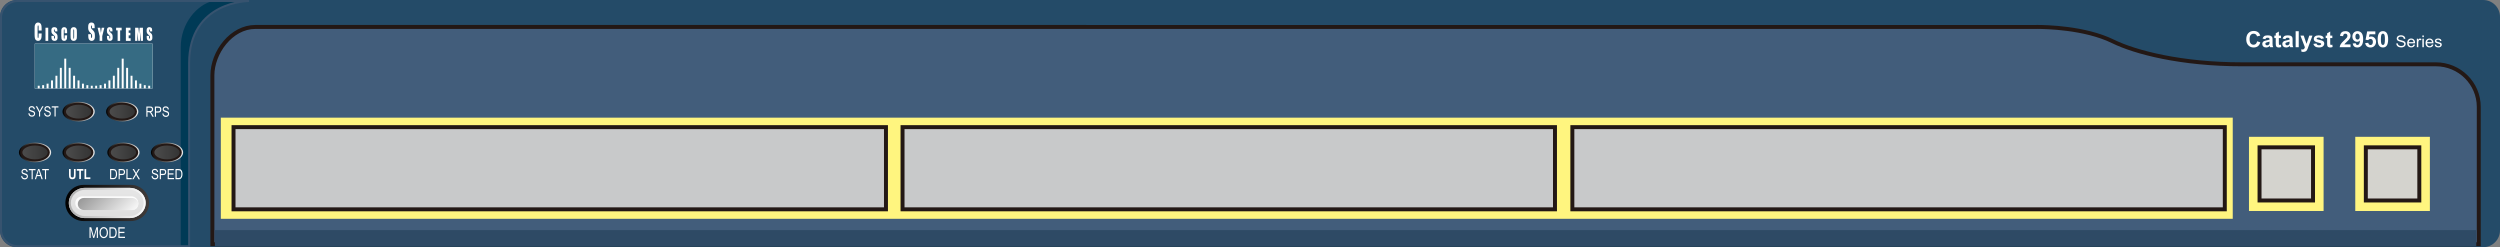 <?xml version="1.0" encoding="utf-8"?>
<!-- Generator: Adobe Illustrator 19.0.0, SVG Export Plug-In . SVG Version: 6.00 Build 0)  -->
<svg version="1.1" id="图层_1" xmlns="http://www.w3.org/2000/svg" xmlns:xlink="http://www.w3.org/1999/xlink" x="0px" y="0px"
	 width="1261.42px" height="124.72px" viewBox="0 0 1261.42 124.72" enable-background="new 0 0 1261.42 124.72"
	 xml:space="preserve">
<rect x="0" y="0" width="1261.42" height="124.72" fill="#808080" stroke="none"/>
<path id="XMLID_748_" fill="#244B68" d="M1261.417,116.221c0,4.696-3.808,8.504-8.504,8.504H8.504c-4.697,0-8.504-3.808-8.504-8.504
	V8.504C0,3.808,3.807,0,8.504,0h1244.41c4.696,0,8.504,3.808,8.504,8.504V116.221z"/>
<path id="XMLID_747_" fill="#003A56" d="M107.416,0.5c-7.996,1.847-16.218,11.243-16.218,23.323c0,17.584,0,78.685,0,100.401h4.223
	c0-13.928,0-67.659,0-92.366C95.421,0.5,125.659,0.5,125.659,0.5H107.416z"/>
<g id="XMLID_1_">
	<path id="XMLID_2_" fill="#FFFFFF" d="M1138.879,20.853l1.594,0.502c-0.245,0.882-0.651,1.536-1.219,1.965
		c-0.568,0.427-1.29,0.641-2.162,0.641c-1.082,0-1.97-0.366-2.666-1.1c-0.696-0.732-1.044-1.734-1.044-3.006
		c0-1.344,0.35-2.388,1.049-3.132c0.7-0.744,1.62-1.116,2.76-1.116c0.996,0,1.805,0.292,2.427,0.876
		c0.37,0.346,0.647,0.842,0.833,1.488l-1.627,0.386c-0.096-0.419-0.297-0.749-0.602-0.992c-0.306-0.242-0.677-0.363-1.113-0.363
		c-0.604,0-1.093,0.215-1.469,0.644c-0.376,0.43-0.563,1.127-0.563,2.089c0,1.022,0.185,1.749,0.555,2.183
		c0.37,0.433,0.851,0.65,1.443,0.65c0.437,0,0.813-0.138,1.128-0.414C1138.516,21.878,1138.742,21.445,1138.879,20.853z"/>
	<path id="XMLID_3_" fill="#FFFFFF" d="M1143.038,19.756l-1.416-0.254c0.159-0.566,0.433-0.984,0.822-1.256
		c0.388-0.271,0.966-0.407,1.733-0.407c0.696,0,1.214,0.081,1.555,0.245c0.34,0.163,0.58,0.371,0.719,0.622
		c0.139,0.252,0.208,0.714,0.208,1.386l-0.017,1.808c0,0.514,0.025,0.893,0.075,1.137c0.05,0.245,0.143,0.507,0.28,0.786h-1.543
		c-0.041-0.103-0.091-0.256-0.149-0.457c-0.026-0.092-0.045-0.152-0.056-0.182c-0.267,0.258-0.552,0.45-0.855,0.578
		c-0.304,0.129-0.628,0.194-0.972,0.194c-0.607,0-1.085-0.164-1.435-0.491c-0.35-0.326-0.525-0.74-0.525-1.24
		c0-0.33,0.08-0.625,0.239-0.884c0.159-0.259,0.382-0.457,0.669-0.595c0.287-0.138,0.701-0.258,1.242-0.36
		c0.729-0.137,1.234-0.263,1.516-0.381V19.85c0-0.297-0.074-0.509-0.223-0.636c-0.148-0.127-0.427-0.19-0.839-0.19
		c-0.277,0-0.494,0.054-0.649,0.162C1143.26,19.294,1143.134,19.484,1143.038,19.756z M1145.127,21.013
		c-0.2,0.066-0.517,0.145-0.95,0.237c-0.433,0.091-0.717,0.181-0.849,0.269c-0.204,0.143-0.306,0.326-0.306,0.545
		c0,0.217,0.081,0.405,0.244,0.563c0.163,0.158,0.37,0.236,0.622,0.236c0.281,0,0.55-0.092,0.805-0.275
		c0.188-0.14,0.312-0.311,0.372-0.512c0.041-0.133,0.062-0.384,0.062-0.755V21.013z"/>
	<path id="XMLID_4_" fill="#FFFFFF" d="M1150.901,17.971v1.234h-1.066v2.359c0,0.478,0.011,0.756,0.031,0.835
		c0.02,0.078,0.066,0.143,0.139,0.196c0.072,0.051,0.16,0.077,0.263,0.077c0.145,0,0.353-0.049,0.628-0.148l0.133,1.201
		c-0.363,0.154-0.773,0.232-1.233,0.232c-0.281,0-0.535-0.047-0.761-0.141c-0.225-0.093-0.391-0.214-0.497-0.363
		c-0.105-0.149-0.179-0.35-0.22-0.604c-0.033-0.18-0.05-0.543-0.05-1.091v-2.552h-0.717v-1.234h0.717v-1.163l1.566-0.904v2.066
		H1150.901z"/>
	<path id="XMLID_5_" fill="#FFFFFF" d="M1153.15,19.756l-1.417-0.254c0.159-0.566,0.433-0.984,0.822-1.256
		c0.389-0.271,0.966-0.407,1.733-0.407c0.696,0,1.214,0.081,1.555,0.245c0.34,0.163,0.58,0.371,0.718,0.622
		c0.139,0.252,0.208,0.714,0.208,1.386l-0.017,1.808c0,0.514,0.025,0.893,0.075,1.137c0.05,0.245,0.144,0.507,0.28,0.786h-1.543
		c-0.041-0.103-0.091-0.256-0.149-0.457c-0.026-0.092-0.045-0.152-0.056-0.182c-0.266,0.258-0.552,0.45-0.855,0.578
		c-0.304,0.129-0.628,0.194-0.972,0.194c-0.607,0-1.086-0.164-1.435-0.491c-0.35-0.326-0.525-0.74-0.525-1.24
		c0-0.33,0.08-0.625,0.239-0.884c0.159-0.259,0.382-0.457,0.669-0.595c0.287-0.138,0.701-0.258,1.242-0.36
		c0.729-0.137,1.234-0.263,1.516-0.381V19.85c0-0.297-0.074-0.509-0.223-0.636c-0.148-0.127-0.428-0.19-0.839-0.19
		c-0.277,0-0.494,0.054-0.649,0.162C1153.371,19.294,1153.245,19.484,1153.15,19.756z M1155.238,21.013
		c-0.2,0.066-0.517,0.145-0.95,0.237c-0.433,0.091-0.716,0.181-0.849,0.269c-0.204,0.143-0.306,0.326-0.306,0.545
		c0,0.217,0.081,0.405,0.244,0.563c0.163,0.158,0.37,0.236,0.622,0.236c0.281,0,0.55-0.092,0.805-0.275
		c0.188-0.14,0.312-0.311,0.372-0.512c0.041-0.133,0.061-0.384,0.061-0.755V21.013z"/>
	<path id="XMLID_6_" fill="#FFFFFF" d="M1158.308,23.823v-8.078h1.561v8.078H1158.308z"/>
	<path id="XMLID_7_" fill="#FFFFFF" d="M1160.73,17.971h1.66l1.411,4.155l1.377-4.155h1.616l-2.082,5.631l-0.372,1.02
		c-0.137,0.341-0.267,0.603-0.391,0.783c-0.124,0.179-0.266,0.326-0.427,0.438c-0.161,0.111-0.359,0.199-0.595,0.262
		c-0.235,0.062-0.501,0.094-0.797,0.094c-0.3,0-0.594-0.032-0.882-0.094l-0.14-1.212c0.245,0.048,0.465,0.071,0.661,0.071
		c0.363,0,0.632-0.106,0.805-0.317c0.174-0.211,0.307-0.48,0.4-0.807L1160.73,17.971z"/>
	<path id="XMLID_8_" fill="#FFFFFF" d="M1167.243,22.153l1.566-0.236c0.066,0.301,0.202,0.53,0.405,0.686
		c0.204,0.156,0.489,0.235,0.855,0.235c0.404,0,0.708-0.074,0.911-0.221c0.137-0.103,0.206-0.24,0.206-0.413
		c0-0.118-0.037-0.215-0.111-0.293c-0.078-0.074-0.252-0.141-0.522-0.203c-1.258-0.276-2.056-0.527-2.393-0.756
		c-0.467-0.316-0.7-0.755-0.7-1.317c0-0.507,0.202-0.933,0.605-1.279c0.403-0.345,1.029-0.517,1.877-0.517
		c0.806,0,1.407,0.13,1.799,0.39c0.391,0.262,0.662,0.647,0.81,1.158l-1.471,0.27c-0.063-0.228-0.183-0.403-0.358-0.524
		c-0.176-0.121-0.427-0.181-0.753-0.181c-0.411,0-0.705,0.056-0.883,0.17c-0.119,0.08-0.178,0.185-0.178,0.314
		c0,0.111,0.052,0.204,0.155,0.281c0.141,0.103,0.627,0.248,1.457,0.436c0.831,0.187,1.412,0.417,1.741,0.689
		c0.326,0.275,0.489,0.659,0.489,1.151c0,0.537-0.226,0.998-0.677,1.383c-0.452,0.386-1.12,0.579-2.005,0.579
		c-0.803,0-1.439-0.162-1.907-0.485C1167.694,23.147,1167.387,22.708,1167.243,22.153z"/>
	<path id="XMLID_9_" fill="#FFFFFF" d="M1176.821,17.971v1.234h-1.066v2.359c0,0.478,0.011,0.756,0.031,0.835
		c0.02,0.078,0.067,0.143,0.139,0.196c0.072,0.051,0.16,0.077,0.264,0.077c0.145,0,0.353-0.049,0.628-0.148l0.133,1.201
		c-0.363,0.154-0.773,0.232-1.233,0.232c-0.281,0-0.535-0.047-0.76-0.141c-0.225-0.093-0.391-0.214-0.497-0.363
		c-0.105-0.149-0.179-0.35-0.22-0.604c-0.033-0.18-0.05-0.543-0.05-1.091v-2.552h-0.717v-1.234h0.717v-1.163l1.566-0.904v2.066
		H1176.821z"/>
	<path id="XMLID_10_" fill="#FFFFFF" d="M1186,22.385v1.439h-5.469c0.06-0.543,0.237-1.059,0.533-1.546
		c0.297-0.486,0.882-1.131,1.755-1.936c0.703-0.65,1.134-1.091,1.293-1.322c0.215-0.32,0.322-0.636,0.322-0.948
		c0-0.345-0.094-0.61-0.28-0.796c-0.187-0.185-0.445-0.278-0.775-0.278c-0.326,0-0.585,0.098-0.777,0.293
		c-0.192,0.195-0.304,0.517-0.333,0.97l-1.555-0.154c0.093-0.853,0.383-1.465,0.872-1.836c0.488-0.371,1.099-0.556,1.832-0.556
		c0.803,0,1.434,0.215,1.894,0.644c0.459,0.43,0.688,0.965,0.688,1.604c0,0.363-0.065,0.71-0.197,1.038
		c-0.132,0.328-0.34,0.673-0.625,1.033c-0.188,0.239-0.529,0.583-1.021,1.031c-0.493,0.449-0.804,0.746-0.936,0.893
		c-0.132,0.146-0.238,0.29-0.319,0.429H1186z"/>
	<path id="XMLID_11_" fill="#FFFFFF" d="M1187.088,21.955l1.51-0.166c0.037,0.305,0.134,0.531,0.289,0.678
		c0.155,0.146,0.361,0.22,0.616,0.22c0.322,0,0.596-0.146,0.822-0.441c0.226-0.294,0.37-0.904,0.433-1.829
		c-0.392,0.451-0.882,0.677-1.471,0.677c-0.641,0-1.194-0.245-1.658-0.735c-0.465-0.49-0.697-1.129-0.697-1.915
		c0-0.819,0.245-1.479,0.735-1.981c0.491-0.501,1.116-0.752,1.874-0.752c0.826,0,1.503,0.317,2.032,0.95
		c0.529,0.633,0.795,1.676,0.795,3.127c0,1.477-0.276,2.542-0.828,3.196c-0.552,0.654-1.27,0.981-2.154,0.981
		c-0.636,0-1.151-0.169-1.543-0.505C1187.452,23.126,1187.2,22.624,1187.088,21.955z M1190.62,18.572c0-0.5-0.116-0.887-0.348-1.163
		c-0.231-0.276-0.499-0.414-0.802-0.414c-0.289,0-0.528,0.113-0.719,0.339c-0.191,0.226-0.286,0.596-0.286,1.11
		c0,0.522,0.104,0.905,0.311,1.149c0.208,0.244,0.467,0.367,0.778,0.367c0.3,0,0.552-0.118,0.758-0.354
		C1190.518,19.373,1190.62,19.027,1190.62,18.572z"/>
	<path id="XMLID_12_" fill="#FFFFFF" d="M1193.402,21.746l1.554-0.16c0.045,0.349,0.176,0.625,0.394,0.829
		c0.219,0.203,0.47,0.305,0.756,0.305c0.325,0,0.601-0.131,0.827-0.393c0.226-0.262,0.339-0.659,0.339-1.188
		c0-0.496-0.111-0.868-0.336-1.116c-0.224-0.248-0.516-0.372-0.875-0.372c-0.448,0-0.849,0.197-1.204,0.59l-1.266-0.182l0.799-4.204
		h4.126v1.449h-2.943l-0.245,1.372c0.348-0.172,0.704-0.259,1.067-0.259c0.692,0,1.279,0.25,1.76,0.749
		c0.481,0.5,0.721,1.149,0.721,1.945c0,0.666-0.194,1.258-0.583,1.781c-0.529,0.712-1.264,1.069-2.204,1.069
		c-0.752,0-1.365-0.2-1.838-0.601C1193.777,22.96,1193.494,22.421,1193.402,21.746z"/>
	<path id="XMLID_13_" fill="#FFFFFF" d="M1202.342,15.712c0.789,0,1.405,0.279,1.849,0.837c0.529,0.662,0.794,1.758,0.794,3.29
		c0,1.529-0.266,2.627-0.8,3.296c-0.44,0.551-1.054,0.826-1.843,0.826c-0.793,0-1.431-0.302-1.916-0.907
		c-0.484-0.604-0.727-1.681-0.727-3.232c0-1.521,0.266-2.616,0.799-3.284C1200.939,15.987,1201.553,15.712,1202.342,15.712z
		 M1202.342,16.996c-0.189,0-0.357,0.06-0.506,0.179c-0.148,0.119-0.263,0.333-0.344,0.642c-0.108,0.4-0.161,1.074-0.161,2.022
		c0,0.948,0.048,1.599,0.144,1.954c0.097,0.355,0.218,0.59,0.364,0.708c0.146,0.117,0.313,0.176,0.503,0.176
		c0.188,0,0.357-0.06,0.505-0.179c0.149-0.119,0.264-0.333,0.345-0.642c0.107-0.396,0.161-1.068,0.161-2.017
		c0-0.947-0.048-1.598-0.144-1.953c-0.096-0.355-0.218-0.592-0.363-0.711C1202.698,17.056,1202.531,16.996,1202.342,16.996z"/>
	<path id="XMLID_14_" fill="#FFFFFF" d="M1209.08,21.918l0.746-0.064c0.035,0.296,0.118,0.54,0.247,0.729
		c0.129,0.191,0.329,0.344,0.601,0.461c0.271,0.117,0.577,0.176,0.917,0.176c0.302,0,0.568-0.045,0.798-0.134
		c0.231-0.089,0.403-0.211,0.516-0.366c0.112-0.155,0.169-0.324,0.169-0.508c0-0.186-0.055-0.348-0.163-0.487
		c-0.109-0.139-0.288-0.256-0.538-0.35c-0.161-0.062-0.515-0.158-1.064-0.29c-0.549-0.13-0.933-0.254-1.154-0.37
		c-0.285-0.148-0.498-0.332-0.637-0.551c-0.14-0.22-0.21-0.466-0.21-0.738c0-0.299,0.086-0.579,0.257-0.84
		c0.171-0.26,0.421-0.457,0.75-0.592c0.329-0.136,0.694-0.202,1.096-0.202c0.443,0,0.834,0.071,1.172,0.212
		c0.338,0.141,0.598,0.35,0.78,0.625c0.183,0.275,0.28,0.586,0.294,0.935l-0.759,0.056c-0.04-0.375-0.179-0.658-0.414-0.85
		c-0.234-0.191-0.582-0.287-1.041-0.287c-0.478,0-0.827,0.087-1.046,0.261c-0.219,0.174-0.328,0.384-0.328,0.629
		c0,0.213,0.077,0.388,0.232,0.526c0.152,0.138,0.55,0.278,1.192,0.422s1.083,0.27,1.323,0.379c0.348,0.159,0.604,0.36,0.77,0.604
		c0.166,0.244,0.249,0.525,0.249,0.843c0,0.316-0.092,0.613-0.273,0.892c-0.183,0.279-0.444,0.496-0.785,0.651
		c-0.341,0.155-0.724,0.233-1.151,0.233c-0.541,0-0.994-0.077-1.36-0.235c-0.365-0.156-0.652-0.391-0.86-0.705
		C1209.2,22.669,1209.09,22.315,1209.08,21.918z"/>
	<path id="XMLID_15_" fill="#FFFFFF" d="M1217.785,22.44l0.759,0.093c-0.12,0.44-0.342,0.781-0.665,1.023
		c-0.323,0.243-0.736,0.364-1.239,0.364c-0.634,0-1.135-0.193-1.506-0.58c-0.371-0.386-0.556-0.93-0.556-1.627
		c0-0.723,0.187-1.284,0.562-1.683c0.375-0.399,0.862-0.599,1.459-0.599c0.579,0,1.051,0.196,1.418,0.586
		c0.367,0.391,0.551,0.942,0.551,1.651c0,0.043-0.002,0.108-0.005,0.194h-3.227c0.027,0.472,0.161,0.833,0.403,1.084
		c0.242,0.251,0.544,0.376,0.905,0.376c0.269,0,0.499-0.07,0.689-0.21C1217.523,22.971,1217.674,22.747,1217.785,22.44z
		 M1215.376,21.263h2.417c-0.032-0.361-0.125-0.633-0.277-0.813c-0.233-0.281-0.536-0.42-0.909-0.42
		c-0.337,0-0.62,0.111-0.849,0.335S1215.401,20.888,1215.376,21.263z"/>
	<path id="XMLID_16_" fill="#FFFFFF" d="M1219.456,23.823v-4.295h0.661v0.651c0.168-0.304,0.324-0.506,0.467-0.603
		c0.143-0.097,0.3-0.145,0.471-0.145c0.247,0,0.499,0.077,0.754,0.234l-0.252,0.675c-0.18-0.105-0.359-0.158-0.539-0.158
		c-0.16,0-0.304,0.048-0.432,0.144c-0.128,0.095-0.219,0.228-0.273,0.398c-0.081,0.259-0.122,0.542-0.122,0.85v2.248H1219.456z"/>
	<path id="XMLID_17_" fill="#FFFFFF" d="M1222.248,18.731v-0.837h0.733v0.837H1222.248z M1222.248,23.823v-4.295h0.733v4.295
		H1222.248z"/>
	<path id="XMLID_18_" fill="#FFFFFF" d="M1227.062,22.44l0.758,0.093c-0.12,0.44-0.342,0.781-0.665,1.023
		c-0.323,0.243-0.736,0.364-1.239,0.364c-0.634,0-1.135-0.193-1.506-0.58c-0.371-0.386-0.556-0.93-0.556-1.627
		c0-0.723,0.187-1.284,0.562-1.683c0.375-0.399,0.862-0.599,1.459-0.599c0.579,0,1.051,0.196,1.418,0.586
		c0.367,0.391,0.55,0.942,0.55,1.651c0,0.043-0.002,0.108-0.005,0.194h-3.227c0.027,0.472,0.161,0.833,0.403,1.084
		c0.242,0.251,0.544,0.376,0.905,0.376c0.27,0,0.499-0.07,0.689-0.21C1226.799,22.971,1226.95,22.747,1227.062,22.44z
		 M1224.653,21.263h2.417c-0.032-0.361-0.125-0.633-0.277-0.813c-0.233-0.281-0.536-0.42-0.909-0.42
		c-0.337,0-0.62,0.111-0.849,0.335C1224.805,20.589,1224.678,20.888,1224.653,21.263z"/>
	<path id="XMLID_19_" fill="#FFFFFF" d="M1228.448,22.541l0.725-0.112c0.041,0.288,0.154,0.509,0.341,0.663
		c0.185,0.154,0.446,0.231,0.78,0.231c0.338,0,0.588-0.068,0.751-0.204c0.163-0.136,0.244-0.296,0.244-0.479
		c0-0.165-0.072-0.295-0.216-0.388c-0.1-0.065-0.35-0.147-0.75-0.247c-0.538-0.135-0.912-0.251-1.119-0.35
		c-0.208-0.099-0.366-0.234-0.473-0.409c-0.107-0.173-0.161-0.366-0.161-0.576c0-0.191,0.045-0.368,0.133-0.532
		c0.088-0.163,0.209-0.298,0.36-0.406c0.114-0.084,0.27-0.155,0.468-0.212c0.196-0.058,0.408-0.087,0.634-0.087
		c0.34,0,0.637,0.048,0.894,0.145c0.257,0.097,0.446,0.229,0.569,0.394c0.122,0.166,0.206,0.388,0.253,0.666l-0.718,0.097
		c-0.033-0.221-0.127-0.393-0.283-0.517c-0.157-0.124-0.378-0.186-0.663-0.186c-0.337,0-0.577,0.055-0.721,0.166
		c-0.144,0.11-0.216,0.24-0.216,0.388c0,0.094,0.029,0.179,0.09,0.255c0.06,0.078,0.153,0.142,0.281,0.194
		c0.073,0.027,0.289,0.089,0.648,0.186c0.518,0.138,0.881,0.25,1.086,0.338c0.205,0.087,0.366,0.215,0.483,0.382
		c0.117,0.168,0.176,0.375,0.176,0.623c0,0.243-0.072,0.472-0.215,0.686c-0.143,0.214-0.349,0.381-0.617,0.498
		c-0.269,0.117-0.574,0.175-0.913,0.175c-0.563,0-0.992-0.115-1.286-0.348C1228.717,23.341,1228.53,22.997,1228.448,22.541z"/>
</g>
<g id="XMLID_721_">
	<path id="XMLID_40_" fill="#425D7B" d="M107.165,123.225V38.067c0-5.868,2.333-11.971,6.4-16.745
		c4.245-4.982,9.667-7.726,15.268-7.726h898.528c0.025,0,0.27-0.005,0.721-0.005c3.872,0,23.903,0.35,37.974,7.261
		c11.408,5.604,34.505,11.592,65.11,11.592h97.876c11.947,0,21.668,9.643,21.668,21.495v69.286H107.165z"/>
	<path id="XMLID_37_" fill="#231815" d="M1028.082,12.592v2h0.001c3.833,0,23.659,0.345,37.531,7.159
		c11.51,5.653,34.775,11.694,65.552,11.694h97.876c11.396,0,20.668,9.194,20.668,20.495v68.285H108.165V38.067
		c0-10.854,9.028-23.471,20.668-23.471l898.567,0c0.011,0,0.249-0.004,0.681-0.004L1028.082,12.592 M1028.081,12.592
		c-0.468,0-0.719,0.005-0.719,0.005H128.833c-12.519,0-22.668,13.048-22.668,25.471v86.157H1251.71V53.939
		c0-12.423-10.149-22.495-22.668-22.495h-97.876c-30.332,0-53.385-5.946-64.671-11.489
		C1052.245,12.955,1032.112,12.592,1028.081,12.592L1028.081,12.592z"/>
</g>
<path id="XMLID_720_" fill="none" stroke="#37536F" stroke-miterlimit="10" d="M125.659,0.5H9.001C4.306,0.5,0.5,4.277,0.5,8.936
	v106.853c0,4.659,3.806,8.436,8.501,8.436h86.42c0-13.928,0-67.659,0-92.366C95.421,0.5,125.659,0.5,125.659,0.5z"/>
<rect id="XMLID_719_" x="108.428" y="116.095" fill="#2E4A65" width="1141.019" height="8.13"/>
<g id="XMLID_21_">
	<linearGradient id="XMLID_63_" gradientUnits="userSpaceOnUse" x1="32.117" y1="56.332" x2="47.215" y2="56.332">
		<stop  offset="0" style="stop-color:#000000"/>
		<stop  offset="1" style="stop-color:#EBEBEB"/>
	</linearGradient>
	<linearGradient id="XMLID_64_" gradientUnits="userSpaceOnUse" x1="31.544" y1="56.332" x2="47.789" y2="56.332">
		<stop  offset="0" style="stop-color:#000000"/>
		<stop  offset="1" style="stop-color:#EBEBEB"/>
	</linearGradient>
	<path id="XMLID_718_" fill="url(#XMLID_63_)" stroke="url(#XMLID_64_)" stroke-width="1.147" stroke-miterlimit="10" d="
		M47.215,56.333c0,2.422-3.379,4.385-7.549,4.385c-4.169,0-7.549-1.964-7.549-4.385c0-2.427,3.379-4.386,7.549-4.386
		C43.836,51.946,47.215,53.906,47.215,56.333z"/>
	<linearGradient id="XMLID_65_" gradientUnits="userSpaceOnUse" x1="32.742" y1="56.332" x2="46.591" y2="56.332">
		<stop  offset="0" style="stop-color:#4D4D4D"/>
		<stop  offset="1" style="stop-color:#333333"/>
	</linearGradient>
	<path id="XMLID_717_" fill="url(#XMLID_65_)" stroke="#231815" stroke-width="1.052" stroke-miterlimit="10" d="M46.591,56.333
		c0,2.221-3.099,4.022-6.925,4.022c-3.824,0-6.924-1.801-6.924-4.022c0-2.226,3.1-4.023,6.924-4.023
		C43.491,52.31,46.591,54.107,46.591,56.333z"/>
</g>
<g id="XMLID_22_">
	<linearGradient id="XMLID_66_" gradientUnits="userSpaceOnUse" x1="54.109" y1="56.332" x2="69.207" y2="56.332">
		<stop  offset="0" style="stop-color:#000000"/>
		<stop  offset="1" style="stop-color:#EBEBEB"/>
	</linearGradient>
	<linearGradient id="XMLID_67_" gradientUnits="userSpaceOnUse" x1="53.535" y1="56.332" x2="69.78" y2="56.332">
		<stop  offset="0" style="stop-color:#000000"/>
		<stop  offset="1" style="stop-color:#EBEBEB"/>
	</linearGradient>
	<path id="XMLID_716_" fill="url(#XMLID_66_)" stroke="url(#XMLID_67_)" stroke-width="1.147" stroke-miterlimit="10" d="
		M69.207,56.333c0,2.422-3.379,4.385-7.549,4.385c-4.169,0-7.549-1.964-7.549-4.385c0-2.427,3.379-4.386,7.549-4.386
		C65.828,51.946,69.207,53.906,69.207,56.333z"/>
	<linearGradient id="XMLID_68_" gradientUnits="userSpaceOnUse" x1="54.733" y1="56.332" x2="68.582" y2="56.332">
		<stop  offset="0" style="stop-color:#4D4D4D"/>
		<stop  offset="1" style="stop-color:#333333"/>
	</linearGradient>
	<path id="XMLID_715_" fill="url(#XMLID_68_)" stroke="#231815" stroke-width="1.052" stroke-miterlimit="10" d="M68.582,56.333
		c0,2.221-3.099,4.022-6.925,4.022c-3.824,0-6.924-1.801-6.924-4.022c0-2.226,3.1-4.023,6.924-4.023
		C65.483,52.31,68.582,54.107,68.582,56.333z"/>
</g>
<g id="XMLID_23_">
	<linearGradient id="XMLID_69_" gradientUnits="userSpaceOnUse" x1="10.126" y1="76.916" x2="25.224" y2="76.916">
		<stop  offset="0" style="stop-color:#000000"/>
		<stop  offset="1" style="stop-color:#EBEBEB"/>
	</linearGradient>
	<linearGradient id="XMLID_70_" gradientUnits="userSpaceOnUse" x1="9.552" y1="76.916" x2="25.798" y2="76.916">
		<stop  offset="0" style="stop-color:#000000"/>
		<stop  offset="1" style="stop-color:#EBEBEB"/>
	</linearGradient>
	<path id="XMLID_714_" fill="url(#XMLID_69_)" stroke="url(#XMLID_70_)" stroke-width="1.147" stroke-miterlimit="10" d="
		M25.224,76.916c0,2.422-3.379,4.385-7.549,4.385c-4.169,0-7.549-1.964-7.549-4.385c0-2.427,3.379-4.386,7.549-4.386
		C21.845,72.53,25.224,74.49,25.224,76.916z"/>
	<linearGradient id="XMLID_71_" gradientUnits="userSpaceOnUse" x1="10.751" y1="76.916" x2="24.599" y2="76.916">
		<stop  offset="0" style="stop-color:#4D4D4D"/>
		<stop  offset="1" style="stop-color:#333333"/>
	</linearGradient>
	<path id="XMLID_713_" fill="url(#XMLID_71_)" stroke="#231815" stroke-width="1.052" stroke-miterlimit="10" d="M24.599,76.916
		c0,2.221-3.099,4.022-6.925,4.022c-3.824,0-6.924-1.801-6.924-4.022c0-2.226,3.1-4.023,6.924-4.023
		C21.5,72.893,24.599,74.69,24.599,76.916z"/>
</g>
<g id="XMLID_24_">
	<linearGradient id="XMLID_72_" gradientUnits="userSpaceOnUse" x1="32.117" y1="76.916" x2="47.215" y2="76.916">
		<stop  offset="0" style="stop-color:#000000"/>
		<stop  offset="1" style="stop-color:#EBEBEB"/>
	</linearGradient>
	<linearGradient id="XMLID_73_" gradientUnits="userSpaceOnUse" x1="31.544" y1="76.916" x2="47.789" y2="76.916">
		<stop  offset="0" style="stop-color:#000000"/>
		<stop  offset="1" style="stop-color:#EBEBEB"/>
	</linearGradient>
	<path id="XMLID_712_" fill="url(#XMLID_72_)" stroke="url(#XMLID_73_)" stroke-width="1.147" stroke-miterlimit="10" d="
		M47.215,76.916c0,2.422-3.379,4.385-7.549,4.385c-4.169,0-7.549-1.964-7.549-4.385c0-2.427,3.379-4.386,7.549-4.386
		C43.836,72.53,47.215,74.49,47.215,76.916z"/>
	<linearGradient id="XMLID_74_" gradientUnits="userSpaceOnUse" x1="32.742" y1="76.916" x2="46.591" y2="76.916">
		<stop  offset="0" style="stop-color:#4D4D4D"/>
		<stop  offset="1" style="stop-color:#333333"/>
	</linearGradient>
	<path id="XMLID_711_" fill="url(#XMLID_74_)" stroke="#231815" stroke-width="1.052" stroke-miterlimit="10" d="M46.591,76.916
		c0,2.221-3.099,4.022-6.925,4.022c-3.824,0-6.924-1.801-6.924-4.022c0-2.226,3.1-4.023,6.924-4.023
		C43.491,72.893,46.591,74.69,46.591,76.916z"/>
</g>
<g id="XMLID_25_">
	<linearGradient id="XMLID_75_" gradientUnits="userSpaceOnUse" x1="54.733" y1="76.916" x2="69.831" y2="76.916">
		<stop  offset="0" style="stop-color:#000000"/>
		<stop  offset="1" style="stop-color:#EBEBEB"/>
	</linearGradient>
	<linearGradient id="XMLID_76_" gradientUnits="userSpaceOnUse" x1="54.16" y1="76.916" x2="70.405" y2="76.916">
		<stop  offset="0" style="stop-color:#000000"/>
		<stop  offset="1" style="stop-color:#EBEBEB"/>
	</linearGradient>
	<path id="XMLID_710_" fill="url(#XMLID_75_)" stroke="url(#XMLID_76_)" stroke-width="1.147" stroke-miterlimit="10" d="
		M69.831,76.916c0,2.422-3.379,4.385-7.549,4.385c-4.169,0-7.549-1.964-7.549-4.385c0-2.427,3.379-4.386,7.549-4.386
		C66.452,72.53,69.831,74.49,69.831,76.916z"/>
	<linearGradient id="XMLID_77_" gradientUnits="userSpaceOnUse" x1="55.358" y1="76.916" x2="69.207" y2="76.916">
		<stop  offset="0" style="stop-color:#4D4D4D"/>
		<stop  offset="1" style="stop-color:#333333"/>
	</linearGradient>
	<path id="XMLID_709_" fill="url(#XMLID_77_)" stroke="#231815" stroke-width="1.052" stroke-miterlimit="10" d="M69.207,76.916
		c0,2.221-3.099,4.022-6.925,4.022c-3.824,0-6.924-1.801-6.924-4.022c0-2.226,3.1-4.023,6.924-4.023
		C66.107,72.893,69.207,74.69,69.207,76.916z"/>
</g>
<g id="XMLID_26_">
	<linearGradient id="XMLID_78_" gradientUnits="userSpaceOnUse" x1="76.725" y1="76.916" x2="91.823" y2="76.916">
		<stop  offset="0" style="stop-color:#000000"/>
		<stop  offset="1" style="stop-color:#EBEBEB"/>
	</linearGradient>
	<linearGradient id="XMLID_79_" gradientUnits="userSpaceOnUse" x1="76.151" y1="76.916" x2="92.396" y2="76.916">
		<stop  offset="0" style="stop-color:#000000"/>
		<stop  offset="1" style="stop-color:#EBEBEB"/>
	</linearGradient>
	<path id="XMLID_708_" fill="url(#XMLID_78_)" stroke="url(#XMLID_79_)" stroke-width="1.147" stroke-miterlimit="10" d="
		M91.823,76.916c0,2.422-3.379,4.385-7.549,4.385c-4.169,0-7.549-1.964-7.549-4.385c0-2.427,3.379-4.386,7.549-4.386
		C88.444,72.53,91.823,74.49,91.823,76.916z"/>
	<linearGradient id="XMLID_80_" gradientUnits="userSpaceOnUse" x1="77.349" y1="76.916" x2="91.198" y2="76.916">
		<stop  offset="0" style="stop-color:#4D4D4D"/>
		<stop  offset="1" style="stop-color:#333333"/>
	</linearGradient>
	<path id="XMLID_707_" fill="url(#XMLID_80_)" stroke="#231815" stroke-width="1.052" stroke-miterlimit="10" d="M91.198,76.916
		c0,2.221-3.099,4.022-6.925,4.022c-3.824,0-6.924-1.801-6.924-4.022c0-2.226,3.1-4.023,6.924-4.023
		C88.099,72.893,91.198,74.69,91.198,76.916z"/>
</g>
<g id="XMLID_27_">
	<path id="XMLID_28_" fill="#FFFFFF" d="M14.324,57.129l0.531-0.056c0.028,0.284,0.093,0.505,0.193,0.663
		c0.101,0.158,0.244,0.286,0.431,0.382c0.186,0.096,0.397,0.144,0.631,0.144c0.335,0,0.596-0.081,0.781-0.244
		c0.185-0.163,0.278-0.374,0.278-0.634c0-0.151-0.034-0.285-0.101-0.398c-0.067-0.113-0.169-0.206-0.305-0.279
		c-0.136-0.073-0.429-0.175-0.88-0.307c-0.401-0.118-0.687-0.237-0.857-0.357c-0.17-0.12-0.303-0.271-0.397-0.455
		c-0.095-0.184-0.142-0.392-0.142-0.624c0-0.419,0.136-0.759,0.407-1.024c0.272-0.264,0.638-0.397,1.098-0.397
		c0.317,0,0.594,0.063,0.831,0.187c0.237,0.124,0.421,0.302,0.552,0.534c0.131,0.232,0.201,0.505,0.211,0.82l-0.542,0.049
		c-0.028-0.335-0.129-0.584-0.303-0.746c-0.174-0.162-0.418-0.242-0.732-0.242c-0.319,0-0.562,0.071-0.73,0.213
		c-0.167,0.141-0.251,0.324-0.251,0.549c0,0.208,0.061,0.371,0.184,0.485c0.123,0.114,0.399,0.231,0.829,0.349
		c0.42,0.115,0.715,0.215,0.885,0.3c0.26,0.132,0.456,0.304,0.589,0.519c0.132,0.214,0.199,0.47,0.199,0.767
		c0,0.295-0.07,0.564-0.209,0.806c-0.14,0.242-0.329,0.426-0.569,0.553c-0.24,0.127-0.529,0.189-0.866,0.189
		c-0.527,0-0.946-0.157-1.259-0.471C14.498,58.091,14.336,57.666,14.324,57.129z"/>
	<path id="XMLID_29_" fill="#FFFFFF" d="M19.681,58.789v-2.184l-1.64-2.97h0.689l0.836,1.556c0.165,0.306,0.311,0.598,0.436,0.872
		c0.125-0.269,0.281-0.573,0.465-0.911l0.827-1.517h0.651l-1.7,2.97v2.184H19.681z"/>
	<path id="XMLID_30_" fill="#FFFFFF" d="M22.26,57.129l0.531-0.056c0.028,0.284,0.093,0.505,0.193,0.663
		c0.101,0.158,0.244,0.286,0.43,0.382c0.187,0.096,0.397,0.144,0.631,0.144c0.335,0,0.596-0.081,0.781-0.244
		c0.186-0.163,0.278-0.374,0.278-0.634c0-0.151-0.034-0.285-0.101-0.398c-0.067-0.113-0.169-0.206-0.305-0.279
		c-0.136-0.073-0.429-0.175-0.881-0.307c-0.401-0.118-0.687-0.237-0.857-0.357c-0.17-0.12-0.303-0.271-0.397-0.455
		c-0.095-0.184-0.142-0.392-0.142-0.624c0-0.419,0.136-0.759,0.407-1.024c0.272-0.264,0.638-0.397,1.098-0.397
		c0.317,0,0.594,0.063,0.831,0.187c0.237,0.124,0.421,0.302,0.553,0.534c0.131,0.232,0.201,0.505,0.211,0.82l-0.542,0.049
		c-0.028-0.335-0.129-0.584-0.303-0.746c-0.174-0.162-0.418-0.242-0.732-0.242c-0.319,0-0.562,0.071-0.73,0.213
		c-0.167,0.141-0.251,0.324-0.251,0.549c0,0.208,0.062,0.371,0.185,0.485c0.123,0.114,0.399,0.231,0.829,0.349
		c0.42,0.115,0.715,0.215,0.885,0.3c0.26,0.132,0.456,0.304,0.589,0.519c0.132,0.214,0.199,0.47,0.199,0.767
		c0,0.295-0.07,0.564-0.209,0.806c-0.14,0.242-0.329,0.426-0.569,0.553c-0.24,0.127-0.529,0.189-0.866,0.189
		c-0.527,0-0.946-0.157-1.259-0.471C22.434,58.091,22.272,57.666,22.26,57.129z"/>
	<path id="XMLID_31_" fill="#FFFFFF" d="M27.51,58.789v-4.545h-1.403v-0.608h3.376v0.608h-1.41v4.545H27.51z"/>
	<path id="XMLID_32_" fill="#FFFFFF" d="M73.852,58.912v-5.154h1.888c0.394,0,0.686,0.047,0.873,0.143
		c0.188,0.097,0.342,0.256,0.463,0.481c0.12,0.223,0.181,0.482,0.181,0.777c0,0.389-0.102,0.705-0.306,0.945
		c-0.205,0.242-0.501,0.395-0.891,0.461c0.159,0.094,0.279,0.19,0.362,0.286c0.167,0.197,0.315,0.417,0.443,0.658l0.744,1.403
		h-0.708l-0.568-1.071c-0.22-0.419-0.386-0.701-0.498-0.848c-0.112-0.145-0.221-0.243-0.326-0.294s-0.252-0.076-0.44-0.076h-0.652
		v2.288H73.852z M74.415,56.032h1.212c0.265,0,0.465-0.032,0.602-0.095c0.137-0.064,0.246-0.163,0.326-0.299
		c0.08-0.136,0.12-0.294,0.12-0.475c0-0.261-0.077-0.464-0.23-0.613c-0.154-0.149-0.382-0.223-0.684-0.223h-1.347V56.032z"/>
	<path id="XMLID_33_" fill="#FFFFFF" d="M78.145,58.912v-5.154h1.605c0.378,0,0.657,0.033,0.836,0.098
		c0.246,0.089,0.442,0.255,0.588,0.496c0.146,0.241,0.22,0.538,0.22,0.889c0,0.464-0.119,0.843-0.358,1.136
		c-0.239,0.293-0.651,0.439-1.236,0.439h-1.091v2.095H78.145z M78.709,56.208h1.102c0.347,0,0.601-0.078,0.761-0.234
		c0.161-0.156,0.241-0.391,0.241-0.705c0-0.203-0.039-0.378-0.119-0.523c-0.079-0.145-0.175-0.246-0.287-0.299
		c-0.112-0.054-0.315-0.08-0.608-0.08h-1.091V56.208z"/>
	<path id="XMLID_34_" fill="#FFFFFF" d="M81.926,57.252l0.531-0.056c0.028,0.284,0.093,0.505,0.193,0.663
		c0.101,0.158,0.244,0.286,0.431,0.382c0.186,0.096,0.397,0.144,0.631,0.144c0.335,0,0.596-0.081,0.781-0.244
		c0.185-0.163,0.278-0.374,0.278-0.633c0-0.151-0.034-0.285-0.101-0.398c-0.067-0.113-0.169-0.206-0.305-0.279
		c-0.136-0.073-0.429-0.175-0.88-0.307c-0.401-0.118-0.687-0.237-0.857-0.357c-0.17-0.12-0.303-0.271-0.397-0.455
		c-0.095-0.184-0.142-0.392-0.142-0.624c0-0.419,0.136-0.759,0.407-1.024c0.272-0.264,0.638-0.397,1.098-0.397
		c0.317,0,0.594,0.063,0.831,0.187c0.237,0.124,0.421,0.302,0.552,0.534c0.131,0.232,0.201,0.505,0.211,0.819l-0.542,0.049
		c-0.028-0.335-0.129-0.584-0.303-0.746c-0.174-0.162-0.418-0.242-0.732-0.242c-0.319,0-0.562,0.071-0.73,0.213
		c-0.167,0.141-0.251,0.324-0.251,0.549c0,0.208,0.061,0.371,0.184,0.485c0.123,0.114,0.399,0.231,0.829,0.349
		c0.42,0.115,0.715,0.215,0.885,0.3c0.26,0.132,0.456,0.304,0.589,0.519c0.132,0.214,0.199,0.47,0.199,0.767
		c0,0.295-0.07,0.564-0.209,0.806c-0.14,0.242-0.329,0.426-0.569,0.553c-0.24,0.127-0.529,0.189-0.866,0.189
		c-0.527,0-0.946-0.157-1.259-0.471C82.1,58.214,81.938,57.789,81.926,57.252z"/>
	<path id="XMLID_35_" fill="#FFFFFF" d="M10.698,88.774l0.531-0.056c0.028,0.284,0.093,0.505,0.193,0.663
		c0.101,0.158,0.244,0.286,0.43,0.382c0.187,0.096,0.397,0.144,0.631,0.144c0.335,0,0.596-0.081,0.781-0.244
		c0.186-0.163,0.278-0.374,0.278-0.634c0-0.151-0.034-0.285-0.101-0.398c-0.067-0.113-0.169-0.206-0.305-0.279
		c-0.136-0.073-0.429-0.175-0.881-0.307c-0.401-0.118-0.687-0.237-0.857-0.356c-0.17-0.12-0.303-0.271-0.397-0.455
		c-0.095-0.184-0.142-0.392-0.142-0.624c0-0.419,0.136-0.759,0.407-1.024c0.272-0.264,0.638-0.397,1.098-0.397
		c0.317,0,0.594,0.063,0.831,0.187c0.237,0.124,0.421,0.302,0.552,0.534c0.131,0.232,0.201,0.505,0.211,0.82l-0.542,0.049
		c-0.028-0.335-0.129-0.584-0.303-0.746c-0.174-0.162-0.418-0.242-0.732-0.242c-0.319,0-0.562,0.071-0.73,0.213
		c-0.167,0.141-0.251,0.324-0.251,0.549c0,0.208,0.062,0.371,0.185,0.485c0.123,0.114,0.399,0.231,0.829,0.349
		c0.42,0.115,0.715,0.215,0.885,0.3c0.26,0.132,0.456,0.304,0.589,0.519c0.132,0.214,0.199,0.47,0.199,0.767
		c0,0.295-0.07,0.564-0.209,0.806c-0.14,0.242-0.329,0.426-0.569,0.553c-0.24,0.126-0.529,0.19-0.866,0.19
		c-0.527,0-0.946-0.158-1.259-0.472C10.871,89.736,10.709,89.31,10.698,88.774z"/>
	<path id="XMLID_36_" fill="#FFFFFF" d="M15.948,90.433v-4.545h-1.403v-0.608h3.376v0.608h-1.41v4.545H15.948z"/>
	<path id="XMLID_41_" fill="#FFFFFF" d="M17.588,90.433l1.643-5.154h0.602l1.744,5.154h-0.645l-0.495-1.562h-1.792l-0.463,1.562
		H17.588z M18.81,88.316h1.451l-0.442-1.427c-0.137-0.438-0.238-0.794-0.301-1.069c-0.055,0.331-0.133,0.659-0.233,0.984
		L18.81,88.316z"/>
	<path id="XMLID_42_" fill="#FFFFFF" d="M22.679,90.433v-4.545h-1.403v-0.608h3.376v0.608h-1.41v4.545H22.679z"/>
	<path id="XMLID_43_" fill="#FFFFFF" d="M55.551,90.433v-5.155h1.47c0.364,0,0.64,0.032,0.829,0.095
		c0.248,0.082,0.463,0.232,0.645,0.45c0.182,0.218,0.324,0.493,0.425,0.824c0.101,0.331,0.153,0.725,0.153,1.18
		c0,0.583-0.086,1.078-0.259,1.485c-0.173,0.407-0.394,0.695-0.664,0.865c-0.27,0.17-0.624,0.255-1.061,0.255H55.551z
		 M56.114,89.825h0.907c0.366,0,0.643-0.059,0.833-0.177c0.189-0.118,0.334-0.309,0.435-0.572c0.135-0.349,0.202-0.767,0.202-1.255
		c0-0.522-0.071-0.933-0.214-1.232c-0.143-0.298-0.327-0.498-0.551-0.599c-0.151-0.069-0.391-0.103-0.719-0.103h-0.893V89.825z"/>
	<path id="XMLID_44_" fill="#FFFFFF" d="M59.855,90.433v-5.155h1.605c0.378,0,0.657,0.033,0.836,0.099
		c0.246,0.089,0.442,0.255,0.588,0.496c0.146,0.241,0.22,0.538,0.22,0.889c0,0.464-0.119,0.843-0.358,1.135
		c-0.239,0.294-0.651,0.44-1.236,0.44h-1.091v2.095H59.855z M60.418,87.729h1.102c0.347,0,0.601-0.078,0.761-0.234
		c0.161-0.156,0.241-0.391,0.241-0.705c0-0.203-0.04-0.379-0.119-0.524c-0.079-0.145-0.175-0.244-0.287-0.298
		c-0.112-0.054-0.315-0.081-0.608-0.081h-1.091V87.729z"/>
	<path id="XMLID_45_" fill="#FFFFFF" d="M63.791,90.433v-5.155h0.563v4.546h2.097v0.608H63.791z"/>
	<path id="XMLID_46_" fill="#FFFFFF" d="M66.703,90.433l1.65-2.687l-1.456-2.467h0.67l0.778,1.32
		c0.16,0.271,0.272,0.483,0.338,0.636c0.091-0.184,0.204-0.38,0.338-0.587l0.861-1.37h0.606l-1.492,2.426l1.609,2.729h-0.695
		l-1.075-1.838c-0.06-0.103-0.121-0.218-0.182-0.346c-0.097,0.188-0.166,0.317-0.208,0.386l-1.068,1.798H66.703z"/>
	<path id="XMLID_47_" fill="#FFFFFF" d="M76.472,88.776l0.531-0.056c0.028,0.284,0.093,0.505,0.193,0.663
		c0.1,0.158,0.244,0.286,0.43,0.382c0.186,0.096,0.397,0.144,0.631,0.144c0.335,0,0.596-0.081,0.781-0.244
		c0.186-0.163,0.278-0.374,0.278-0.634c0-0.152-0.034-0.285-0.101-0.398c-0.067-0.113-0.169-0.206-0.305-0.279
		c-0.136-0.073-0.429-0.174-0.881-0.307c-0.401-0.118-0.687-0.237-0.857-0.357c-0.17-0.12-0.303-0.271-0.397-0.455
		c-0.095-0.184-0.142-0.392-0.142-0.625c0-0.417,0.136-0.758,0.407-1.023c0.272-0.264,0.638-0.397,1.098-0.397
		c0.317,0,0.593,0.062,0.831,0.186c0.237,0.125,0.421,0.303,0.553,0.535c0.131,0.233,0.201,0.506,0.211,0.82l-0.542,0.049
		c-0.028-0.335-0.129-0.584-0.303-0.746c-0.174-0.162-0.418-0.242-0.732-0.242c-0.319,0-0.562,0.071-0.73,0.212
		c-0.167,0.142-0.251,0.326-0.251,0.55c0,0.209,0.061,0.37,0.185,0.485c0.123,0.115,0.399,0.232,0.829,0.349
		c0.42,0.115,0.715,0.216,0.885,0.3c0.26,0.132,0.456,0.305,0.589,0.519c0.132,0.214,0.199,0.47,0.199,0.767
		c0,0.296-0.07,0.564-0.209,0.806c-0.14,0.242-0.329,0.426-0.569,0.553c-0.24,0.126-0.529,0.19-0.866,0.19
		c-0.527,0-0.946-0.157-1.259-0.472C76.646,89.738,76.484,89.312,76.472,88.776z"/>
	<path id="XMLID_48_" fill="#FFFFFF" d="M80.628,90.435V85.28h1.605c0.378,0,0.657,0.033,0.836,0.099
		c0.246,0.089,0.442,0.255,0.588,0.496c0.146,0.241,0.22,0.538,0.22,0.889c0,0.464-0.119,0.843-0.358,1.135
		c-0.239,0.294-0.651,0.44-1.236,0.44h-1.091v2.095H80.628z M81.191,87.731h1.102c0.347,0,0.601-0.077,0.761-0.233
		c0.161-0.156,0.241-0.391,0.241-0.705c0-0.203-0.039-0.379-0.119-0.524s-0.175-0.244-0.287-0.298
		c-0.112-0.054-0.315-0.081-0.608-0.081h-1.091V87.731z"/>
	<path id="XMLID_49_" fill="#FFFFFF" d="M84.61,90.435V85.28h3.079v0.608h-2.516v1.575h2.356v0.608h-2.356v1.754h2.615v0.608H84.61z
		"/>
	<path id="XMLID_50_" fill="#FFFFFF" d="M88.553,90.435V85.28h1.47c0.364,0,0.64,0.032,0.829,0.095
		c0.248,0.082,0.463,0.233,0.645,0.45c0.182,0.218,0.324,0.493,0.425,0.824c0.102,0.331,0.153,0.725,0.153,1.18
		c0,0.583-0.086,1.078-0.259,1.485c-0.173,0.407-0.394,0.695-0.664,0.865c-0.27,0.17-0.624,0.255-1.061,0.255H88.553z
		 M89.117,89.827h0.907c0.366,0,0.643-0.059,0.833-0.177c0.189-0.118,0.334-0.309,0.435-0.572c0.135-0.349,0.202-0.767,0.202-1.255
		c0-0.522-0.071-0.933-0.214-1.232c-0.143-0.298-0.326-0.498-0.551-0.599c-0.151-0.069-0.391-0.103-0.719-0.103h-0.893V89.827z"/>
</g>
<g id="XMLID_51_">
	<g id="XMLID_818_">
		<path id="XMLID_827_" fill="#FFFFFF" d="M45.157,120.069v-5.403h0.889l1.059,3.825l0.212,0.797
			c0.052-0.195,0.131-0.485,0.238-0.863l1.07-3.759h0.794v5.403h-0.568v-4.518l-1.3,4.518h-0.531l-1.293-4.595v4.595H45.157z"/>
		<path id="XMLID_824_" fill="#FFFFFF" d="M50.202,117.436c0-0.92,0.205-1.629,0.613-2.121c0.408-0.498,0.917-0.744,1.525-0.744
			c0.394,0,0.752,0.112,1.076,0.33c0.325,0.222,0.582,0.544,0.771,0.965c0.189,0.42,0.284,0.923,0.284,1.504
			c0,0.8-0.184,1.452-0.549,1.958c-0.405,0.554-0.933,0.83-1.585,0.83c-0.659,0-1.188-0.282-1.589-0.856
			C50.385,118.79,50.202,118.168,50.202,117.436z M50.811,117.447c0,0.666,0.148,1.182,0.443,1.552
			c0.296,0.366,0.657,0.552,1.079,0.552c0.432,0,0.796-0.191,1.089-0.559c0.294-0.371,0.44-0.919,0.44-1.635
			c0-0.47-0.077-0.882-0.227-1.249c-0.116-0.279-0.292-0.504-0.525-0.673c-0.234-0.168-0.49-0.251-0.766-0.251
			c-0.446,0-0.812,0.184-1.101,0.551C50.956,116.104,50.811,116.675,50.811,117.447z"/>
		<path id="XMLID_821_" fill="#FFFFFF" d="M55.206,120.069v-5.403h1.54c0.381,0,0.67,0.034,0.868,0.1
			c0.261,0.087,0.485,0.245,0.677,0.471c0.189,0.23,0.339,0.515,0.445,0.863c0.107,0.348,0.16,0.761,0.16,1.237
			c0,0.612-0.091,1.132-0.27,1.557c-0.181,0.427-0.413,0.728-0.697,0.905c-0.283,0.178-0.654,0.27-1.11,0.27H55.206z
			 M55.796,119.431h0.95c0.384,0,0.675-0.063,0.872-0.186c0.198-0.123,0.351-0.326,0.457-0.598c0.141-0.367,0.212-0.807,0.212-1.316
			c0-0.548-0.075-0.979-0.225-1.291c-0.149-0.312-0.343-0.521-0.577-0.627c-0.158-0.074-0.409-0.11-0.754-0.11h-0.935V119.431z"/>
		<path id="XMLID_819_" fill="#FFFFFF" d="M59.73,120.069v-5.403h3.227v0.636h-2.635v1.651h2.468v0.638h-2.468v1.839h2.739v0.638
			H59.73z"/>
	</g>
</g>
<g id="XMLID_56_">
	<linearGradient id="XMLID_81_" gradientUnits="userSpaceOnUse" x1="33.554" y1="102.413" x2="74.663" y2="102.413">
		<stop  offset="0" style="stop-color:#000000"/>
		<stop  offset="1" style="stop-color:#3F3B3A"/>
	</linearGradient>
	<linearGradient id="XMLID_82_" gradientUnits="userSpaceOnUse" x1="32.98" y1="102.413" x2="75.237" y2="102.413">
		<stop  offset="0" style="stop-color:#000000"/>
		<stop  offset="1" style="stop-color:#3F3B3A"/>
	</linearGradient>
	<path id="XMLID_674_" fill="url(#XMLID_81_)" stroke="url(#XMLID_82_)" stroke-width="1.147" stroke-miterlimit="10" d="
		M74.663,102.413c0,4.726-3.86,8.556-8.622,8.556H42.175c-4.761,0-8.622-3.83-8.622-8.556l0,0c0-4.726,3.86-8.556,8.622-8.556
		h23.867C70.803,93.858,74.663,97.688,74.663,102.413L74.663,102.413z"/>
	<g id="XMLID_673_">
		<linearGradient id="XMLID_83_" gradientUnits="userSpaceOnUse" x1="54.109" y1="94.793" x2="54.109" y2="110.033">
			<stop  offset="0" style="stop-color:#E6E6E6"/>
			<stop  offset="1" style="stop-color:#DEDEDE"/>
		</linearGradient>
		<path id="XMLID_58_" fill="url(#XMLID_83_)" d="M73.492,102.413c0,4.208-3.64,7.62-8.13,7.62H42.856c-4.49,0-8.13-3.412-8.13-7.62
			l0,0c0-4.208,3.64-7.62,8.13-7.62h22.506C69.851,94.793,73.492,98.205,73.492,102.413L73.492,102.413z"/>
		<linearGradient id="XMLID_84_" gradientUnits="userSpaceOnUse" x1="34.726" y1="102.413" x2="73.492" y2="102.413">
			<stop  offset="0" style="stop-color:#B0B0B0"/>
			<stop  offset="1" style="stop-color:#FAFAFA"/>
		</linearGradient>
		<path id="XMLID_59_" fill="url(#XMLID_84_)" d="M65.361,95.793c3.932,0,7.13,2.97,7.13,6.62s-3.199,6.62-7.13,6.62H42.856
			c-3.932,0-7.13-2.97-7.13-6.62s3.199-6.62,7.13-6.62H65.361 M65.361,94.793H42.856c-4.49,0-8.13,3.412-8.13,7.62
			s3.64,7.62,8.13,7.62h22.506c4.49,0,8.13-3.412,8.13-7.62S69.851,94.793,65.361,94.793L65.361,94.793z"/>
	</g>
	<linearGradient id="XMLID_85_" gradientUnits="userSpaceOnUse" x1="53.89" y1="99.093" x2="53.89" y2="105.982">
		<stop  offset="0" style="stop-color:#FFFFFF"/>
		<stop  offset="1" style="stop-color:#F7F7F7"/>
	</linearGradient>
	<path id="XMLID_672_" fill="url(#XMLID_85_)" d="M69.801,102.537c0,1.903-1.554,3.445-3.471,3.445H41.451
		c-1.917,0-3.471-1.542-3.471-3.445l0,0c0-1.903,1.555-3.445,3.471-3.445h24.879C68.247,99.093,69.801,100.635,69.801,102.537
		L69.801,102.537z"/>
	<linearGradient id="XMLID_86_" gradientUnits="userSpaceOnUse" x1="46.267" y1="94.671" x2="62.793" y2="111.197">
		<stop  offset="0" style="stop-color:#999999"/>
		<stop  offset="1" style="stop-color:#F7F7F7"/>
	</linearGradient>
	<path id="XMLID_671_" fill="url(#XMLID_86_)" d="M69.801,102.934c0,1.684-1.375,3.049-3.072,3.049H42.332
		c-1.697,0-3.072-1.365-3.072-3.049l0,0c0-1.684,1.375-3.049,3.072-3.049h24.397C68.425,99.885,69.801,101.25,69.801,102.934
		L69.801,102.934z"/>
</g>
<rect id="XMLID_670_" x="111.42" y="59.365" fill="#FFF57F" width="1015.154" height="51.035"/>
<rect id="XMLID_669_" x="117.829" y="64.147" fill="#C8C9CA" stroke="#231815" stroke-width="2" stroke-miterlimit="10" width="329.202" height="41.469"/>
<rect id="XMLID_468_" x="455.39" y="64.147" fill="#C8C9CA" stroke="#231815" stroke-width="2" stroke-miterlimit="10" width="329.203" height="41.469"/>
<rect id="XMLID_267_" x="793.36" y="64.147" fill="#C8C9CA" stroke="#231815" stroke-width="2" stroke-miterlimit="10" width="329.203" height="41.469"/>
<g id="XMLID_1047_">
	<path id="XMLID_1048_" fill="#FFFFFF" d="M34.817,85.278h0.843v2.744c0,0.426,0.01,0.704,0.032,0.833
		c0.037,0.224,0.125,0.396,0.267,0.518c0.141,0.122,0.326,0.184,0.556,0.184c0.195,0,0.355-0.044,0.478-0.13
		c0.123-0.087,0.207-0.206,0.253-0.359c0.045-0.153,0.068-0.482,0.068-0.987v-2.804h0.842v2.662c0,0.68-0.036,1.171-0.109,1.474
		c-0.073,0.303-0.238,0.547-0.494,0.736c-0.257,0.187-0.595,0.282-1.015,0.282c-0.437,0-0.777-0.078-1.022-0.234
		c-0.246-0.156-0.423-0.376-0.533-0.657c-0.111-0.283-0.165-0.803-0.165-1.562V85.278z"/>
	<path id="XMLID_1050_" fill="#FFFFFF" d="M39.99,90.345v-4.21h-1.243v-0.857h3.326v0.857h-1.24v4.21H39.99z"/>
	<path id="XMLID_1052_" fill="#FFFFFF" d="M42.644,90.345v-5.026h0.843v4.168h2.104v0.857H42.644z"/>
</g>
<rect id="XMLID_1054_" x="1134.761" y="69.034" fill="#FFF57F" width="37.648" height="37.425"/>
<g id="XMLID_1060_">
	<rect id="XMLID_1056_" x="1140.092" y="74.338" fill="#D4D3CE" width="26.987" height="26.817"/>
	<path id="XMLID_1057_" fill="#231815" d="M1166.079,75.338v24.817h-24.988V75.338H1166.079 M1168.079,73.338h-28.988v28.817h28.988
		V73.338L1168.079,73.338z"/>
</g>
<rect id="XMLID_1067_" x="1188.391" y="69.034" fill="#FFF57F" width="37.648" height="37.425"/>
<g id="XMLID_1073_">
	<rect id="XMLID_1069_" x="1193.721" y="74.338" fill="#D4D3CE" width="26.987" height="26.817"/>
	<path id="XMLID_1070_" fill="#231815" d="M1219.708,75.338v24.817h-24.988V75.338H1219.708 M1221.708,73.338h-28.988v28.817h28.988
		V73.338L1221.708,73.338z"/>
</g>
<g id="XMLID_1080_">
	<rect id="XMLID_1081_" x="17.534" y="22.021" fill="#FFFFFF" width="59.44" height="22.649"/>
	<g id="XMLID_1082_">
		<polygon id="XMLID_1085_" fill="#366B83" points="17.534,22.021 76.974,22.021 76.974,44.67 75.782,44.67 75.782,43.256 
			74.785,43.256 74.785,44.67 73.541,44.67 73.541,42.973 72.557,42.973 72.557,44.67 71.314,44.67 71.314,42.215 70.329,42.215 
			70.329,44.67 69.086,44.67 69.086,40.57 68.102,40.57 68.102,44.67 66.858,44.67 66.858,38.217 65.873,38.217 65.873,44.67 
			64.63,44.67 64.63,34.232 63.633,34.232 63.633,44.67 62.402,44.67 62.402,29.592 61.405,29.592 61.405,44.67 60.161,44.67 
			60.161,34.232 59.177,34.232 59.177,44.67 57.933,44.67 57.933,38.217 56.949,38.217 56.949,44.67 55.706,44.67 55.706,40.57 
			54.721,40.57 54.721,44.67 53.477,44.67 53.477,42.215 52.494,42.215 52.494,44.67 51.25,44.67 51.25,42.973 50.252,42.973 
			50.252,44.67 49.009,44.67 49.009,43.256 48.025,43.256 48.025,44.67 46.794,44.67 46.794,43.256 45.81,43.256 45.81,44.67 
			44.566,44.67 44.566,42.973 43.582,42.973 43.582,44.67 42.338,44.67 42.338,42.215 41.354,42.215 41.354,44.67 40.11,44.67 
			40.11,40.57 39.126,40.57 39.126,44.67 37.883,44.67 37.883,38.217 36.885,38.217 36.885,44.67 35.642,44.67 35.642,34.232 
			34.657,34.232 34.657,44.67 33.414,44.67 33.414,29.592 32.429,29.592 32.429,44.67 31.186,44.67 31.186,34.232 30.202,34.232 
			30.202,44.67 28.958,44.67 28.958,38.217 27.974,38.217 27.974,44.67 26.73,44.67 26.73,40.57 25.746,40.57 25.746,44.67 
			24.503,44.67 24.503,42.215 23.505,42.215 23.505,44.67 22.261,44.67 22.261,42.973 21.277,42.973 21.277,44.67 20.034,44.67 
			20.034,43.256 19.049,43.256 19.049,44.67 17.534,44.67 17.534,22.021 		"/>
		<path id="XMLID_1086_" fill="#FFFFFF" d="M21.005,15.415H19.49v-1.543c0-0.449-0.013-0.732-0.039-0.848
			c-0.039-0.116-0.104-0.168-0.207-0.168c-0.117,0-0.194,0.064-0.233,0.206c-0.026,0.128-0.039,0.423-0.039,0.873v4.139
			c0,0.437,0.013,0.72,0.039,0.849c0.038,0.128,0.103,0.193,0.22,0.193c0.116,0,0.181-0.065,0.207-0.193
			c0.039-0.129,0.052-0.45,0.052-0.939v-1.118h1.515v0.347c0,0.925-0.052,1.581-0.129,1.967c-0.09,0.385-0.272,0.721-0.557,1.015
			c-0.298,0.284-0.648,0.438-1.075,0.438c-0.44,0-0.803-0.129-1.088-0.373c-0.272-0.244-0.466-0.579-0.557-1.016
			c-0.091-0.436-0.143-1.092-0.143-1.966v-2.597c0-0.642,0.013-1.131,0.039-1.452c0.026-0.322,0.117-0.63,0.259-0.926
			c0.143-0.294,0.337-0.527,0.583-0.706c0.259-0.168,0.544-0.245,0.868-0.245c0.44,0,0.803,0.129,1.088,0.386
			c0.298,0.271,0.479,0.591,0.57,0.99c0.09,0.399,0.142,1.003,0.142,1.839V15.415L21.005,15.415z"/>
		<polygon id="XMLID_1087_" fill="#FFFFFF" points="24.334,13.987 24.334,20.633 22.948,20.633 22.948,13.987 24.334,13.987 		"/>
		<path id="XMLID_1088_" fill="#FFFFFF" d="M28.932,15.851H27.65v-0.489c0-0.231-0.026-0.373-0.052-0.437
			c-0.026-0.064-0.091-0.09-0.155-0.09c-0.078,0-0.143,0.039-0.182,0.129c-0.039,0.076-0.064,0.206-0.064,0.373
			c0,0.231,0.026,0.398,0.078,0.501c0.038,0.116,0.181,0.258,0.388,0.412c0.609,0.463,0.985,0.835,1.14,1.132
			c0.155,0.282,0.246,0.757,0.246,1.413c0,0.476-0.052,0.822-0.143,1.041c-0.078,0.232-0.259,0.411-0.505,0.566
			c-0.259,0.154-0.544,0.232-0.88,0.232c-0.376,0-0.687-0.09-0.945-0.27c-0.259-0.168-0.428-0.398-0.518-0.668
			c-0.078-0.269-0.117-0.656-0.117-1.144v-0.437h1.283v0.81c0,0.244,0.025,0.398,0.052,0.476c0.038,0.064,0.103,0.103,0.194,0.103
			c0.09,0,0.155-0.039,0.194-0.128c0.052-0.091,0.065-0.233,0.065-0.412c0-0.386-0.039-0.643-0.117-0.758
			c-0.09-0.129-0.311-0.322-0.647-0.605c-0.35-0.282-0.57-0.502-0.674-0.63c-0.117-0.128-0.207-0.295-0.285-0.527
			c-0.065-0.232-0.103-0.514-0.103-0.875c0-0.501,0.052-0.873,0.155-1.118c0.104-0.231,0.272-0.411,0.505-0.552
			c0.22-0.129,0.505-0.193,0.829-0.193c0.363,0,0.66,0.077,0.92,0.218c0.246,0.141,0.414,0.322,0.492,0.553
			c0.091,0.219,0.129,0.591,0.129,1.118V15.851L28.932,15.851z"/>
		<path id="XMLID_1089_" fill="#FFFFFF" d="M33.867,16.738h-1.256v-1.157c0-0.334-0.013-0.541-0.038-0.631
			c-0.026-0.077-0.078-0.115-0.169-0.115c-0.103,0-0.155,0.051-0.194,0.141c-0.026,0.103-0.039,0.322-0.039,0.668v3.072
			c0,0.334,0.013,0.541,0.039,0.643c0.038,0.09,0.09,0.141,0.194,0.141c0.078,0,0.143-0.051,0.169-0.141
			c0.026-0.103,0.038-0.334,0.038-0.707v-0.835h1.256v0.269c0,0.682-0.039,1.17-0.103,1.466c-0.078,0.283-0.233,0.54-0.466,0.759
			c-0.246,0.206-0.531,0.322-0.881,0.322c-0.375,0-0.674-0.09-0.907-0.283c-0.246-0.18-0.401-0.437-0.479-0.758
			c-0.065-0.322-0.104-0.81-0.104-1.466v-1.94c0-0.476,0-0.836,0.026-1.08c0.026-0.232,0.091-0.462,0.22-0.682
			c0.117-0.231,0.272-0.398,0.479-0.526c0.207-0.129,0.453-0.193,0.725-0.193c0.363,0,0.661,0.103,0.907,0.296
			c0.233,0.193,0.388,0.437,0.466,0.732c0.078,0.295,0.117,0.758,0.117,1.376V16.738L33.867,16.738z"/>
		<path id="XMLID_1090_" fill="#FFFFFF" d="M37.403,18.602c0,0.399-0.013,0.642-0.039,0.746c-0.026,0.103-0.078,0.154-0.168,0.154
			c-0.091,0-0.142-0.039-0.168-0.128c-0.026-0.091-0.039-0.335-0.039-0.721v-3.098c0-0.346,0.026-0.552,0.052-0.617
			c0.039-0.077,0.091-0.103,0.168-0.103c0.078,0,0.13,0.039,0.156,0.129c0.026,0.076,0.039,0.283,0.039,0.591V18.602L37.403,18.602z
			 M38.802,16.596c0-0.681-0.013-1.157-0.039-1.44c-0.026-0.27-0.116-0.527-0.246-0.759c-0.142-0.231-0.324-0.398-0.557-0.514
			c-0.22-0.128-0.479-0.179-0.764-0.179c-0.298,0-0.557,0.064-0.79,0.179c-0.221,0.129-0.402,0.309-0.531,0.54
			c-0.129,0.22-0.208,0.477-0.233,0.76c-0.026,0.269-0.039,0.745-0.039,1.413v1.144c0,0.682,0.013,1.158,0.039,1.427
			c0.026,0.283,0.104,0.527,0.246,0.772c0.142,0.231,0.324,0.397,0.544,0.513c0.233,0.115,0.48,0.18,0.764,0.18
			c0.298,0,0.57-0.065,0.79-0.193c0.22-0.116,0.402-0.296,0.531-0.527c0.143-0.233,0.22-0.476,0.246-0.759
			c0.026-0.282,0.039-0.745,0.039-1.413V16.596L38.802,16.596z"/>
		<path id="XMLID_1093_" fill="#FFFFFF" d="M47.765,14.232H46.38v-0.656c0-0.308-0.026-0.513-0.052-0.591
			c-0.039-0.09-0.091-0.129-0.169-0.129c-0.09,0-0.155,0.051-0.194,0.168c-0.052,0.115-0.078,0.282-0.078,0.513
			c0,0.308,0.026,0.527,0.078,0.682c0.065,0.14,0.194,0.321,0.428,0.54c0.661,0.617,1.062,1.118,1.231,1.504
			c0.181,0.397,0.259,1.028,0.259,1.902c0,0.63-0.039,1.105-0.143,1.401c-0.091,0.309-0.285,0.553-0.544,0.759
			c-0.272,0.206-0.595,0.309-0.958,0.309c-0.402,0-0.738-0.115-1.023-0.36c-0.285-0.231-0.467-0.527-0.557-0.886
			c-0.091-0.373-0.129-0.887-0.129-1.556v-0.578h1.399v1.08c0,0.333,0.013,0.552,0.052,0.642c0.039,0.103,0.117,0.141,0.207,0.141
			c0.104,0,0.169-0.051,0.221-0.18c0.039-0.115,0.064-0.296,0.064-0.54c0-0.527-0.039-0.861-0.129-1.029
			c-0.103-0.154-0.337-0.424-0.713-0.81c-0.362-0.372-0.608-0.655-0.725-0.822c-0.129-0.18-0.22-0.411-0.298-0.72
			c-0.091-0.308-0.129-0.695-0.129-1.17c0-0.68,0.064-1.182,0.168-1.491c0.117-0.321,0.298-0.566,0.556-0.745
			c0.246-0.18,0.545-0.258,0.907-0.258c0.389,0,0.713,0.091,0.998,0.284c0.259,0.192,0.44,0.437,0.518,0.731
			c0.09,0.296,0.142,0.798,0.142,1.504V14.232L47.765,14.232z"/>
		<path id="XMLID_1094_" fill="#FFFFFF" d="M52.636,13.987l-1.049,4.242v2.404h-1.334v-2.404l-1.01-4.242h1.308
			c0.22,1.299,0.337,2.173,0.363,2.622c0.091-0.706,0.22-1.581,0.401-2.622H52.636L52.636,13.987z"/>
		<path id="XMLID_1095_" fill="#FFFFFF" d="M56.742,15.851H55.55v-0.489c0-0.231-0.013-0.373-0.039-0.437
			c-0.039-0.064-0.077-0.09-0.155-0.09c-0.065,0-0.13,0.039-0.156,0.129c-0.039,0.076-0.064,0.206-0.064,0.373
			c0,0.231,0.026,0.398,0.064,0.501c0.052,0.116,0.169,0.258,0.363,0.412c0.557,0.463,0.92,0.835,1.062,1.132
			c0.142,0.282,0.22,0.757,0.22,1.413c0,0.476-0.039,0.822-0.117,1.041c-0.09,0.232-0.246,0.411-0.479,0.566
			c-0.233,0.154-0.505,0.232-0.816,0.232c-0.35,0-0.635-0.09-0.881-0.27c-0.233-0.168-0.389-0.398-0.466-0.668
			c-0.078-0.269-0.117-0.656-0.117-1.144v-0.437h1.192v0.81c0,0.244,0.013,0.398,0.052,0.476c0.026,0.064,0.091,0.103,0.169,0.103
			c0.09,0,0.155-0.039,0.194-0.128c0.039-0.091,0.052-0.233,0.052-0.412c0-0.386-0.039-0.643-0.117-0.758
			c-0.077-0.129-0.272-0.322-0.595-0.605c-0.311-0.282-0.518-0.502-0.622-0.63c-0.103-0.128-0.194-0.295-0.259-0.527
			c-0.065-0.232-0.104-0.514-0.104-0.875c0-0.501,0.052-0.873,0.156-1.118c0.09-0.231,0.246-0.411,0.453-0.552
			c0.221-0.129,0.479-0.193,0.778-0.193c0.337,0,0.609,0.077,0.842,0.218c0.233,0.141,0.388,0.322,0.466,0.553
			c0.078,0.219,0.117,0.591,0.117,1.118V15.851L56.742,15.851z"/>
		<polygon id="XMLID_1096_" fill="#FFFFFF" points="61.379,13.987 61.379,15.324 60.628,15.324 60.628,20.633 59.345,20.633 
			59.345,15.324 58.594,15.324 58.594,13.987 61.379,13.987 		"/>
		<polygon id="XMLID_1097_" fill="#FFFFFF" points="63.516,13.987 65.835,13.987 65.835,15.324 64.915,15.324 64.915,16.57 
			65.783,16.57 65.783,17.844 64.915,17.844 64.915,19.296 65.925,19.296 65.925,20.633 63.516,20.633 63.516,13.987 		"/>
		<path id="XMLID_1098_" fill="#FFFFFF" d="M72.13,13.987v6.646h-1.114l-0.013-4.486l-0.44,4.486h-0.79l-0.467-4.384v4.384h-1.126
			v-6.646h1.658c0.052,0.399,0.104,0.875,0.155,1.414l0.182,1.684l0.285-3.098H72.13L72.13,13.987z"/>
		<path id="XMLID_1099_" fill="#FFFFFF" d="M76.78,15.851h-1.192v-0.489c0-0.231-0.013-0.373-0.039-0.437
			c-0.026-0.064-0.078-0.09-0.143-0.09c-0.077,0-0.129,0.039-0.168,0.129c-0.039,0.076-0.052,0.206-0.052,0.373
			c0,0.231,0.013,0.398,0.064,0.501c0.039,0.116,0.168,0.258,0.363,0.412c0.557,0.463,0.907,0.835,1.049,1.132
			c0.156,0.282,0.22,0.757,0.22,1.413c0,0.476-0.039,0.822-0.117,1.041c-0.078,0.232-0.246,0.411-0.479,0.566
			c-0.233,0.154-0.506,0.232-0.816,0.232c-0.337,0-0.635-0.09-0.868-0.27c-0.246-0.168-0.402-0.398-0.479-0.668
			c-0.078-0.269-0.104-0.656-0.104-1.144v-0.437h1.179v0.81c0,0.244,0.026,0.398,0.052,0.476c0.039,0.064,0.091,0.103,0.182,0.103
			c0.078,0,0.143-0.039,0.181-0.128c0.039-0.091,0.065-0.233,0.065-0.412c0-0.386-0.039-0.643-0.117-0.758
			c-0.09-0.129-0.285-0.322-0.596-0.605c-0.324-0.282-0.531-0.502-0.635-0.63c-0.103-0.128-0.182-0.295-0.246-0.527
			c-0.078-0.232-0.103-0.514-0.103-0.875c0-0.501,0.052-0.873,0.143-1.118c0.091-0.231,0.246-0.411,0.466-0.552
			c0.207-0.129,0.467-0.193,0.764-0.193c0.336,0,0.621,0.077,0.855,0.218c0.233,0.141,0.389,0.322,0.467,0.553
			c0.064,0.219,0.104,0.591,0.104,1.118V15.851L76.78,15.851z"/>
	</g>
</g>
</svg>
